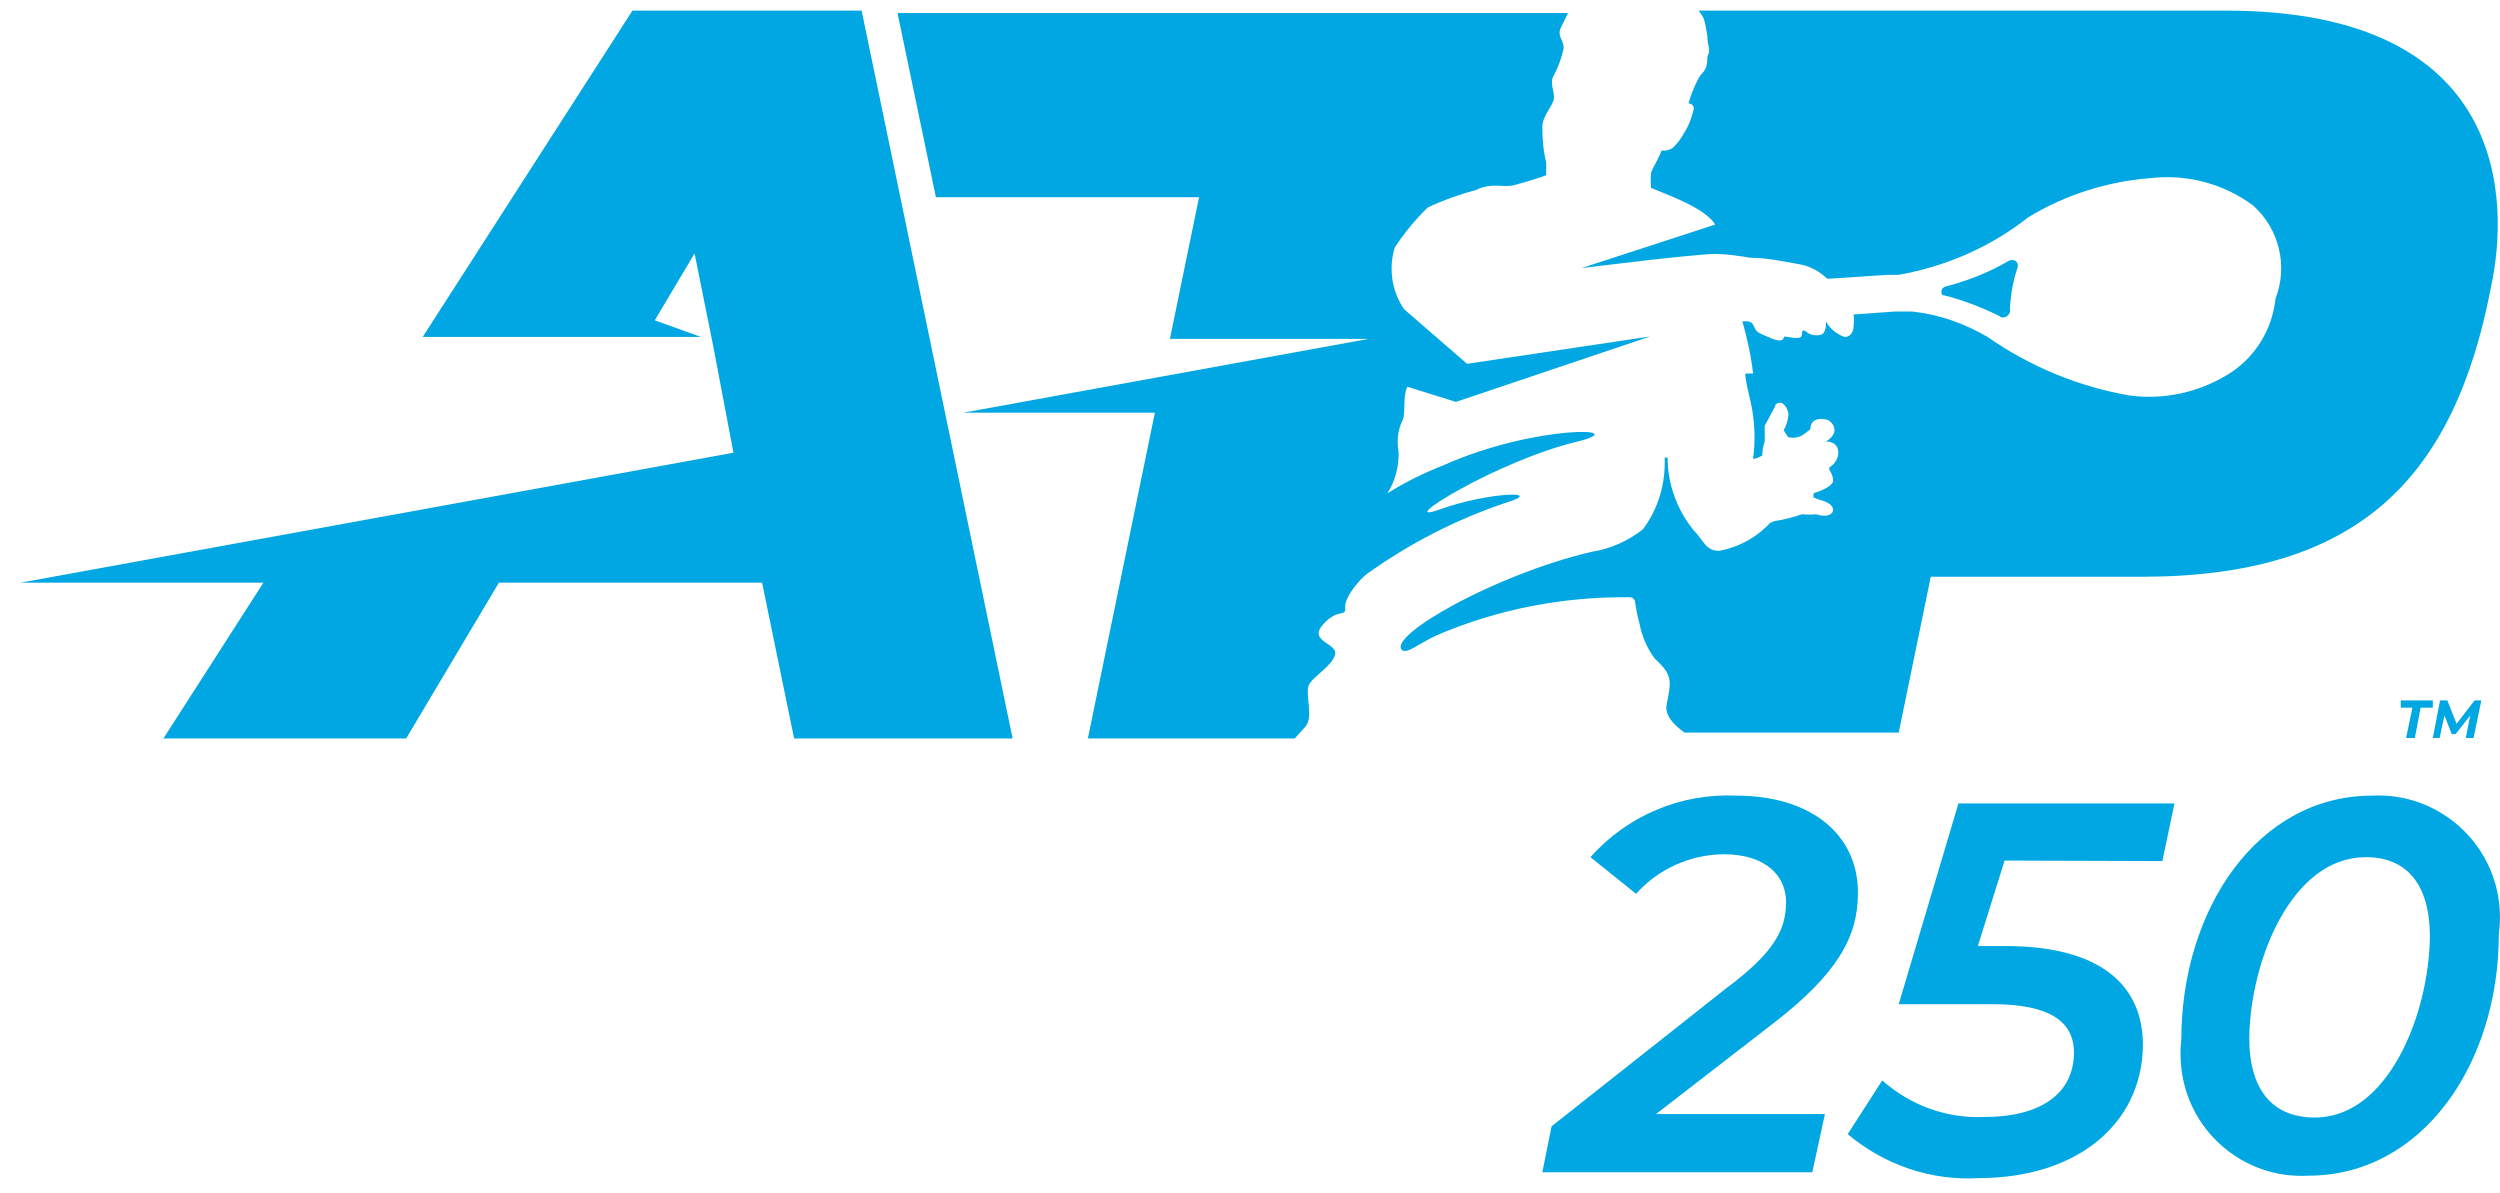 <svg width="88" height="42" viewBox="0 0 88 42" fill="none" xmlns="http://www.w3.org/2000/svg">
<path d="M62.425 36.018C64.698 34.264 65.399 32.958 65.399 31.444C65.416 29.416 63.793 28.006 61.109 28.006C59.161 27.919 57.281 28.71 55.982 30.172L57.589 31.462C58.375 30.585 59.486 30.086 60.665 30.069C62.169 30.069 62.887 30.843 62.87 31.788C62.853 32.734 62.459 33.525 60.751 34.797L54.615 39.646L54.29 41.263H63.793L64.237 39.216H58.289L62.425 36.018Z" fill="#00A7E2"/>
<path d="M83.498 28.006C79.482 28.006 76.782 31.995 76.782 36.603C76.748 36.861 76.748 37.136 76.765 37.394C76.918 39.749 78.935 41.52 81.26 41.383C85.242 41.383 87.959 37.48 87.959 32.872C87.993 32.614 88.01 32.339 87.993 32.063C87.874 29.708 85.857 27.885 83.498 28.006ZM81.482 39.337C80.029 39.337 79.174 38.408 79.174 36.534C79.209 33.817 80.661 30.172 83.276 30.172C84.695 30.172 85.532 31.101 85.532 32.975C85.498 35.709 84.062 39.337 81.482 39.337Z" fill="#00A7E2"/>
<path d="M66.835 35.347H70.116C72.201 35.347 73.005 35.984 73.005 37.067C72.987 38.494 71.842 39.319 69.826 39.319C68.51 39.371 67.245 38.907 66.254 38.03L65.04 39.921C66.322 41.005 67.98 41.572 69.655 41.469C73.056 41.469 75.38 39.612 75.431 36.826C75.449 34.66 73.91 33.301 70.595 33.301H69.621L70.561 30.292L76.115 30.31L76.542 28.281H68.937L66.835 35.347Z" fill="#00A7E2"/>
<path d="M22.262 0.374L14.879 11.86H24.672L23.048 11.275L24.449 8.92L25.116 12.238L25.817 15.935L0.727 20.509H9.273L5.752 25.994H14.297L17.562 20.509H26.825L27.953 25.994H35.644L30.329 0.374H22.262Z" fill="#00A7E2"/>
<path d="M57.554 21.179C57.589 21.437 57.64 21.695 57.708 21.936C57.794 22.4 57.982 22.83 58.255 23.191C58.905 23.776 58.819 23.999 58.665 24.807C58.563 25.323 59.281 25.77 59.298 25.787H66.835L67.963 20.302H75.38C83.003 20.302 86.387 16.863 87.686 10.089C88.335 7.08 88.318 0.374 78.354 0.374H59.793C59.862 0.46 59.913 0.546 59.964 0.632C60.033 0.838 60.067 1.062 60.101 1.285C60.101 1.646 60.238 1.715 60.101 1.99C60.101 2.558 59.913 2.489 59.759 2.816C59.623 3.074 59.52 3.349 59.434 3.641C59.434 3.641 59.623 3.641 59.623 3.83C59.554 4.14 59.434 4.449 59.264 4.707C59.161 4.896 59.024 5.085 58.853 5.223C58.58 5.378 58.495 5.223 58.46 5.36C58.426 5.498 58.153 5.945 58.118 6.083C58.101 6.255 58.101 6.444 58.118 6.616C58.648 6.839 60.033 7.321 60.374 7.905L55.675 9.435L57.691 9.195C58.58 9.092 59.981 8.937 60.443 8.937C60.836 8.954 61.229 9.006 61.605 9.074C62.169 9.074 62.648 9.178 63.314 9.298C63.639 9.35 63.929 9.487 64.186 9.693L64.323 9.814L66.408 9.676H66.818C68.493 9.384 70.065 8.696 71.398 7.647C72.697 6.856 74.167 6.392 75.671 6.272C76.97 6.117 78.269 6.461 79.311 7.235C80.234 8.06 80.542 9.367 80.097 10.519C79.978 11.636 79.345 12.634 78.388 13.201C77.363 13.82 76.166 14.078 74.97 13.923C73.175 13.614 71.466 12.909 69.962 11.86C69.142 11.379 68.253 11.069 67.313 10.966C67.211 10.966 66.92 10.966 66.698 10.966L65.245 11.069C65.263 11.207 65.263 11.344 65.245 11.482C65.245 11.74 65.075 11.877 64.921 11.86C64.647 11.757 64.408 11.568 64.271 11.31V11.447C64.271 11.447 64.271 11.757 64.066 11.791C63.895 11.825 63.707 11.791 63.571 11.671C63.536 11.636 63.485 11.619 63.451 11.654L63.434 11.671C63.434 11.843 63.434 11.946 63.041 11.877C62.648 11.808 62.87 11.877 62.733 11.963C62.596 12.049 62.237 11.86 61.964 11.74C61.691 11.619 61.793 11.361 61.537 11.31H61.332C61.502 11.912 61.639 12.53 61.708 13.149H61.434C61.434 13.493 61.656 14.147 61.708 14.628C61.776 15.144 61.776 15.643 61.708 16.159C61.827 16.141 61.93 16.09 62.032 16.038C62.032 15.866 62.066 15.694 62.118 15.54V15.436C62.118 15.436 62.118 15.436 62.118 15.35V14.989L62.477 14.319C62.477 14.319 62.477 14.147 62.716 14.181C62.853 14.267 62.938 14.422 62.955 14.577C62.938 14.783 62.887 14.972 62.784 15.144L62.938 15.385C63.126 15.436 63.348 15.402 63.502 15.282L63.724 15.11C63.724 14.921 63.827 14.68 64.271 14.766C64.425 14.766 64.869 15.178 64.271 15.54C64.869 15.54 64.801 16.227 64.391 16.451C64.391 16.451 64.391 16.451 64.391 16.537C64.476 16.657 64.528 16.795 64.528 16.932C64.528 16.932 64.528 17.121 63.947 17.328C63.947 17.328 63.776 17.328 63.844 17.517L64.083 17.603C64.083 17.603 64.613 17.723 64.51 18.015C64.51 18.015 64.425 18.256 63.929 18.102C63.758 18.119 63.605 18.119 63.434 18.102C63.126 18.205 62.801 18.291 62.477 18.342C62.374 18.359 62.289 18.411 62.22 18.497C61.759 18.961 61.161 19.271 60.511 19.391C60.033 19.391 59.964 19.013 59.605 18.652C59.024 17.93 58.7 17.035 58.7 16.107H58.597C58.631 17.018 58.375 17.912 57.828 18.634C57.298 19.047 56.683 19.322 56.016 19.425C52.598 20.234 48.924 22.349 49.334 22.864C49.505 23.053 49.898 22.675 50.564 22.366C52.718 21.437 55.059 20.99 57.401 21.025C57.486 21.042 57.537 21.093 57.554 21.179Z" fill="#00A7E2"/>
<path d="M50.684 17.93C48.958 18.549 52.701 16.21 55.538 15.54C57.554 15.041 54.051 14.938 50.838 16.365C50.137 16.64 49.471 16.967 48.838 17.362C49.112 16.932 49.248 16.416 49.231 15.901C49.163 15.522 49.197 15.144 49.368 14.8C49.488 14.577 49.368 13.941 49.539 13.614L51.248 14.147L58.084 11.843L51.641 12.806L49.419 10.88C48.992 10.244 48.872 9.453 49.094 8.713C49.436 8.197 49.812 7.733 50.257 7.303C50.804 7.045 51.385 6.839 51.966 6.684C52.478 6.426 52.889 6.598 53.248 6.53C53.641 6.426 54.034 6.306 54.427 6.169C54.427 6.169 54.427 5.825 54.427 5.721C54.324 5.309 54.29 4.896 54.29 4.466C54.29 4.071 54.683 3.71 54.7 3.452C54.717 3.194 54.529 2.902 54.7 2.644C54.854 2.351 54.974 2.025 55.042 1.698C55.042 1.389 54.803 1.285 54.94 0.976L55.196 0.46H31.593L32.944 6.942H42.207L41.181 11.929H48.172L33.918 14.525H40.652L38.293 25.994H45.574L45.933 25.598C46.257 25.272 45.933 24.429 46.069 24.12C46.206 23.81 46.873 23.466 46.992 23.053C47.112 22.641 46.035 22.589 46.565 21.988C47.095 21.386 47.385 21.747 47.351 21.386C47.317 21.025 47.864 20.388 48.12 20.199C49.607 19.133 51.248 18.291 52.974 17.706C54.478 17.259 52.41 17.311 50.684 17.93Z" fill="#00A7E2"/>
<path d="M70.731 11.035C70.749 11 70.766 10.949 70.749 10.914C70.766 10.416 70.851 9.934 71.005 9.453C71.056 9.35 71.022 9.229 70.937 9.178C70.868 9.143 70.783 9.143 70.714 9.178C70.014 9.59 69.262 9.883 68.475 10.089C68.407 10.106 68.339 10.175 68.339 10.244C68.339 10.347 68.339 10.398 68.441 10.398C69.125 10.57 69.774 10.828 70.407 11.138V11.155C70.526 11.207 70.663 11.155 70.731 11.035Z" fill="#00A7E2"/>
<path d="M85.002 25.977L85.207 24.91H85.635V24.653H84.507V24.91H84.917L84.695 25.977H85.002Z" fill="#00A7E2"/>
<path d="M87.07 25.977L87.344 24.653H87.105L86.472 25.478L86.147 24.653H85.891L85.635 25.977H85.874L86.045 25.186L86.301 25.839H86.438L86.951 25.186L86.797 25.977H87.07Z" fill="#00A7E2"/>
</svg>
